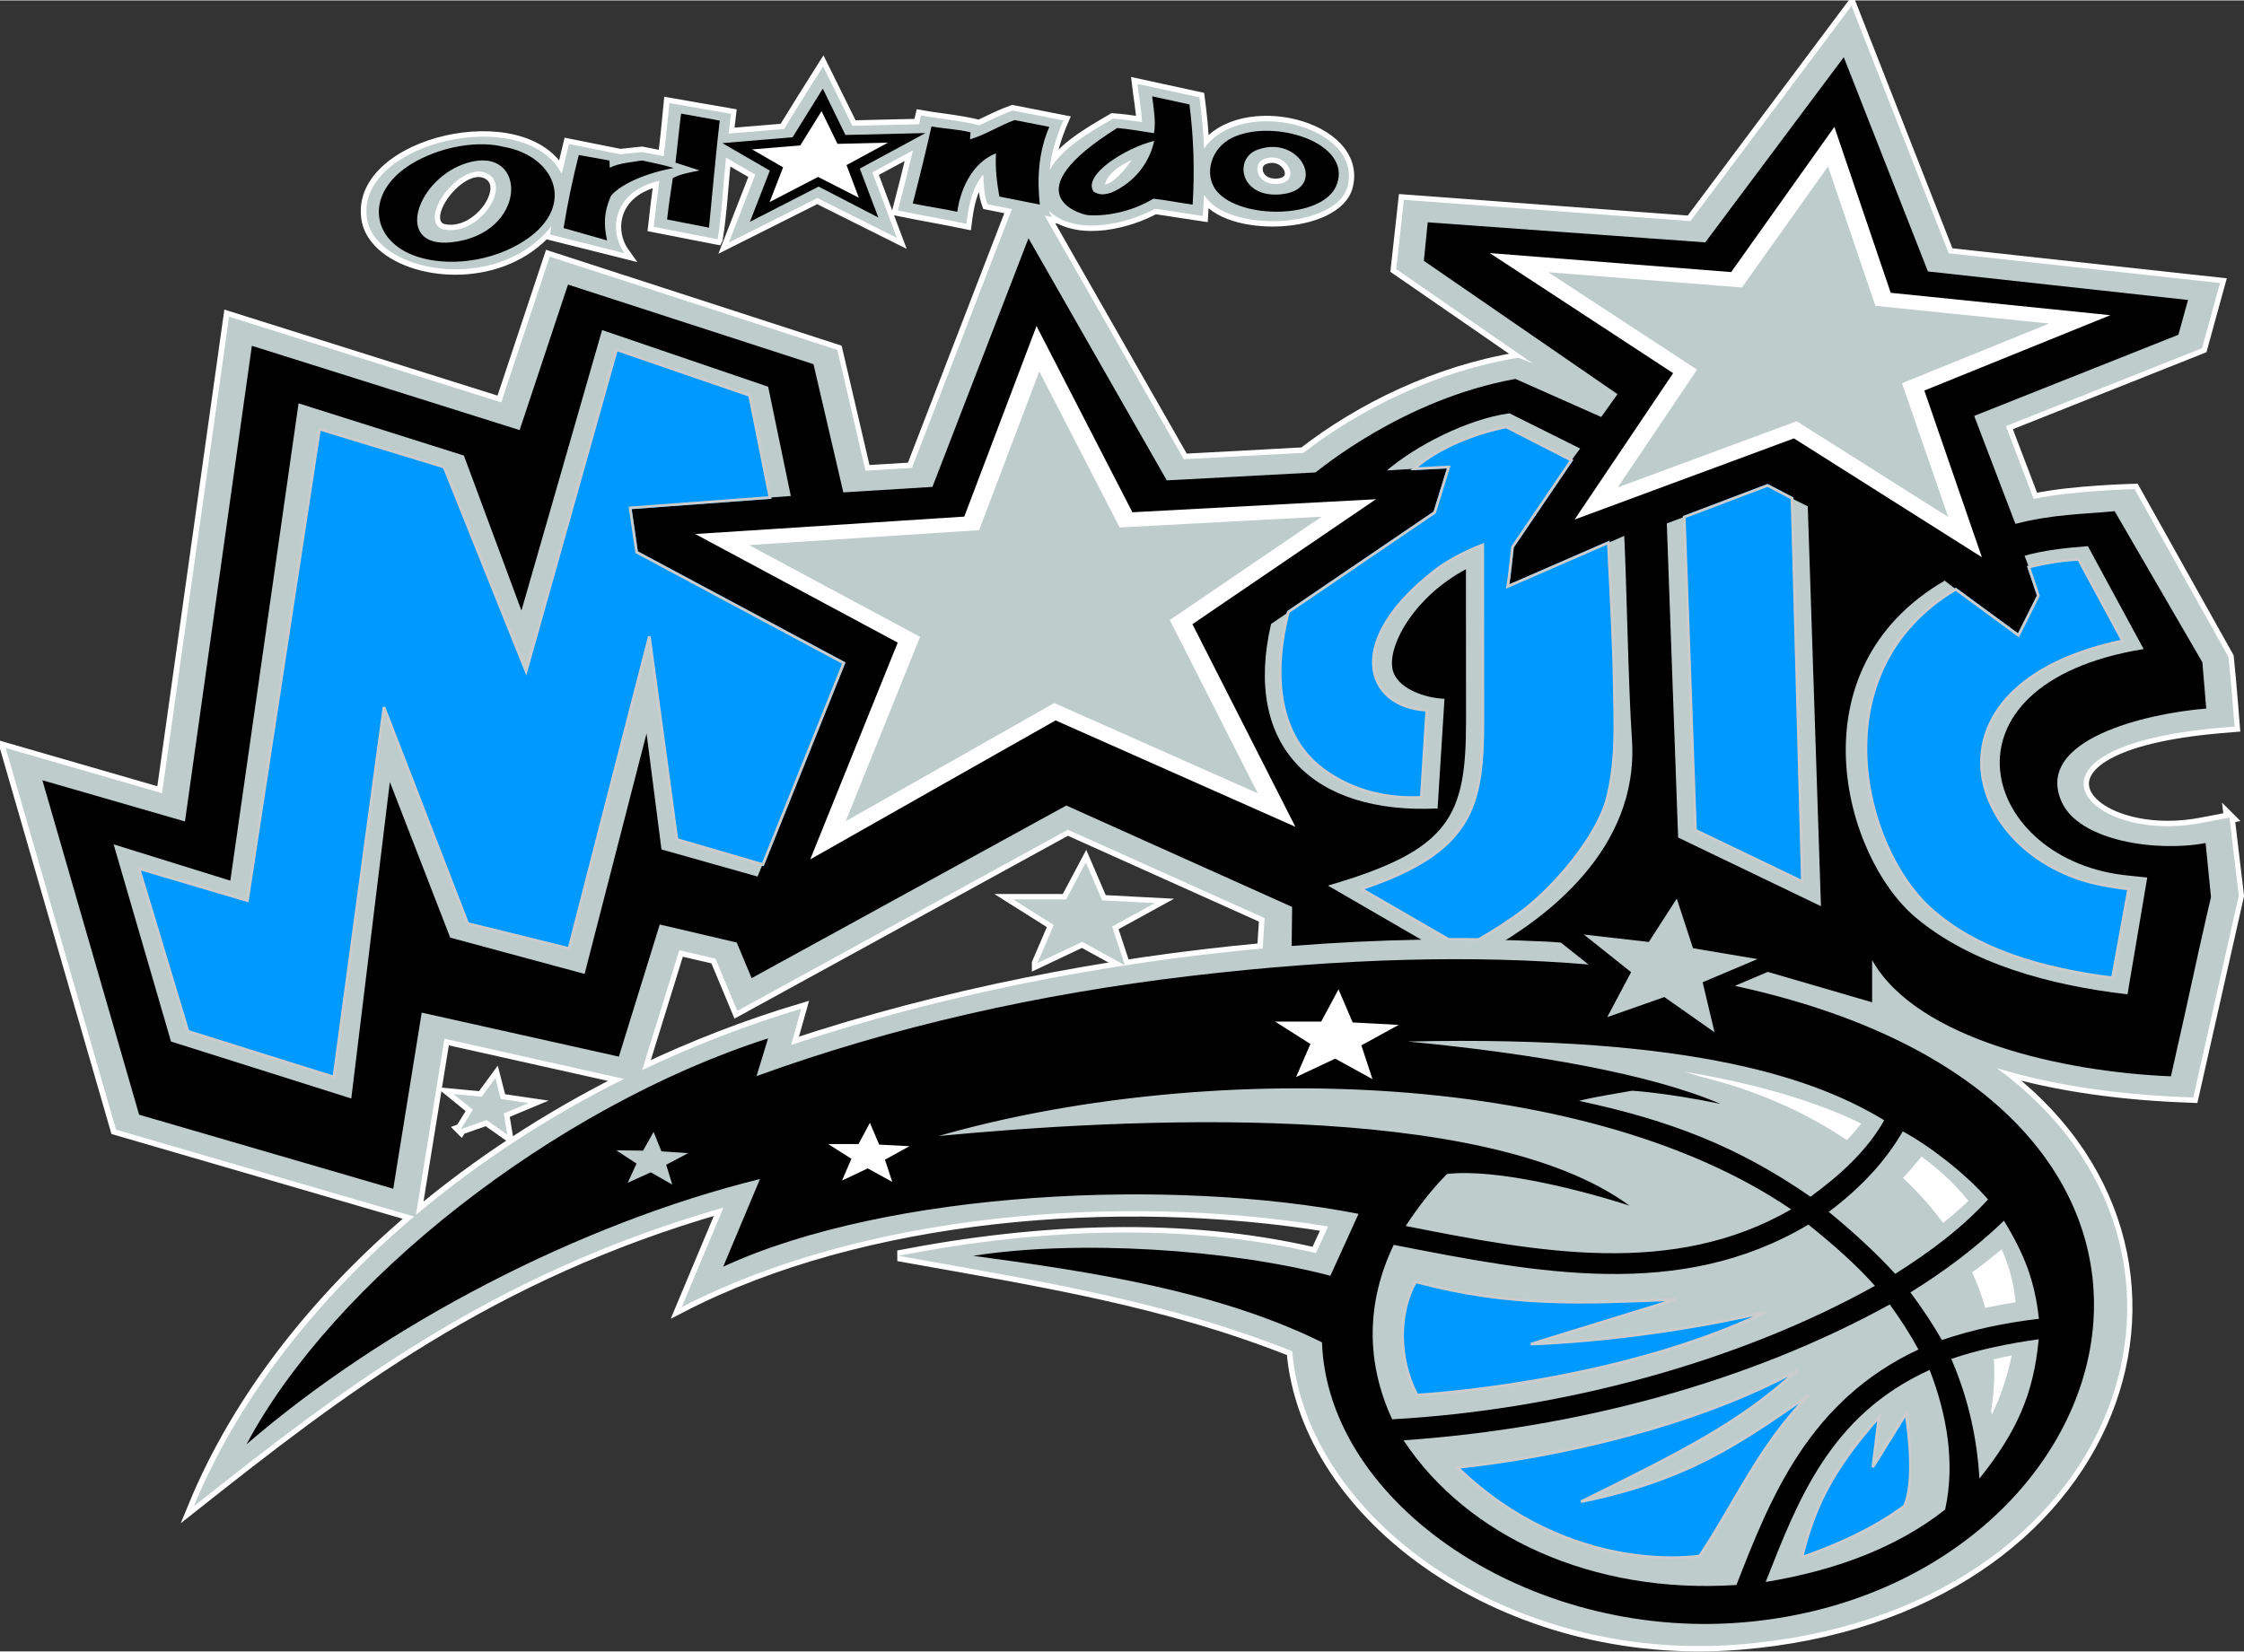 <?xml version="1.0" encoding="UTF-8" standalone="no"?>
<!-- Created with Inkscape (http://www.inkscape.org/) by Marsupilami -->
<svg
   xmlns:svg="http://www.w3.org/2000/svg"
   xmlns="http://www.w3.org/2000/svg"
   version="1.0"
   width="1024"
   height="754"
   viewBox="0 0 64.104 47.178"
   id="svg20396">
  <rect x="0" y="0" width="64.104" height="47.178" fill="#333333" stroke="none"/>
  <defs
     id="defs20398" />
  <g
     transform="translate(-342.948,-508.773)"
     id="layer1">
    <path
       d="M 356.114,541.028 L 356.847,540.768 L 357.439,541.187 L 357.34,540.579 L 358.049,540.283 L 357.254,540.167 L 357.1,539.566 L 356.708,540.102 L 355.904,540.027 L 356.455,540.474 L 356.114,541.029"
       id="path8348"
       style="fill:#ffffff;fill-opacity:1;fill-rule:nonzero;stroke:none" />
    <path
       d="M 356.111,541.028 L 356.846,540.77 L 357.438,541.187 L 357.337,540.58 L 358.046,540.284 L 357.253,540.168 L 357.099,539.567 L 356.705,540.103 L 355.903,540.028 L 356.454,540.476 L 356.112,541.029 L 356.111,541.028 z"
       id="path8352"
       style="fill:none;stroke:#ffffff;stroke-width:0.31;stroke-linecap:butt;stroke-linejoin:miter;stroke-miterlimit:5;stroke-dasharray:none;stroke-opacity:1" />
    <path
       d="M 372.583,536.281 L 373.863,535.676 L 375.083,536.346 L 374.718,535.239 L 375.94,534.569 L 374.434,534.491 L 373.969,533.404 L 373.405,534.463 L 371.894,534.462 L 373.052,535.194 L 372.584,536.281"
       id="path8354"
       style="fill:#ffffff;fill-opacity:1;fill-rule:nonzero;stroke:none" />
    <path
       d="M 372.58,536.281 L 373.86,535.675 L 375.08,536.346 L 374.714,535.239 L 375.935,534.569 L 374.431,534.49 L 373.964,533.404 L 373.401,534.463 L 371.889,534.462 L 373.048,535.193 L 372.58,536.28 L 372.58,536.281 z"
       id="path8358"
       style="fill:none;stroke:#ffffff;stroke-width:0.31;stroke-linecap:butt;stroke-linejoin:miter;stroke-miterlimit:5;stroke-dasharray:none;stroke-opacity:1" />
    <path
       d="M 406.637,532.123 L 406.517,532.147 C 406.268,532.194 406.02,532.246 405.77,532.289 C 402.457,532.881 400.039,530.013 406.68,529.532 L 406.784,529.524 C 406.784,529.524 406.679,528.178 406.609,527.533 L 403.928,522.738 C 403.928,522.738 402.108,522.783 401.047,523.018 L 400.253,520.937 L 405.854,518.711 L 406.368,516.848 L 398.618,515.998 L 395.842,508.927 L 391.24,515.078 L 383.055,514.469 L 382.837,516.451 L 386.733,519.143 L 386.324,518.981 C 384.004,519.363 381.827,520.429 380.187,521.699 L 376.768,521.882 L 372.794,514.922 L 373.003,514.963 C 372.965,514.907 372.937,514.847 372.914,514.784 L 372.913,514.783 L 372.907,514.761 L 372.913,514.784 L 372.998,514.861 C 373.815,515.504 375.217,515.123 375.945,514.724 C 376.403,514.787 376.854,514.868 377.312,514.932 L 377.345,514.322 C 377.988,515.432 381.147,515.302 381.448,514.078 C 381.877,512.342 378.382,511.501 377.347,513.007 C 377.327,512.518 377.278,512.029 377.214,511.543 L 375.443,511.158 C 375.485,511.522 375.555,511.886 375.573,512.252 C 375.298,512.208 375.023,512.172 374.745,512.152 C 374.052,512.556 373.288,512.989 372.938,513.619 C 372.977,513.134 373.129,512.663 373.327,512.203 L 371.879,511.918 C 371.547,512.038 371.239,512.194 370.928,512.342 C 370.388,512.203 369.815,512.161 369.262,512.061 L 369.204,512.311 L 367.3,512.357 L 366.464,510.658 C 366.089,511.252 365.714,511.848 365.348,512.447 L 363.764,512.579 L 363.832,512.013 L 362.072,511.707 C 362.023,512.213 361.974,512.719 361.913,513.226 L 361.295,513.106 C 361.295,513.106 360.682,513.172 360.675,513.171 L 359.204,512.876 L 358.997,513.727 C 357.955,511.707 353.133,512.817 353.43,514.986 C 353.46,515.207 353.555,515.411 353.702,515.591 C 354.52,516.601 356.935,516.883 358.359,515.591 L 358.358,515.591 L 358.359,515.591 C 358.482,515.479 358.597,515.358 358.703,515.223 L 358.663,515.463 L 359.173,515.591 L 360.792,515.997 C 360.704,515.877 360.637,515.737 360.595,515.591 C 360.418,514.959 360.709,514.174 361.787,513.928 C 361.725,514.366 361.673,514.803 361.624,515.241 L 363.41,515.589 L 363.449,515.597 C 363.45,515.594 363.45,515.589 363.45,515.589 C 363.573,514.817 363.609,514.038 363.688,513.263 L 364.525,513.749 L 363.808,515.589 L 363.768,515.692 L 363.973,515.589 L 366.3,514.419 L 368.572,515.556 L 367.869,513.684 L 369.03,513.057 C 368.895,513.629 368.75,514.202 368.6,514.774 C 369.249,514.909 369.907,515.018 370.557,515.153 C 370.617,514.667 370.697,514.168 371.038,513.742 C 371.049,514.027 371.059,514.319 371.16,514.597 L 371.855,514.734 L 369.002,522.129 L 367.674,522.211 L 366.869,518.759 L 358.655,516.093 L 357.269,520.258 L 349.494,517.809 L 347.579,531.426 L 343.113,530.133 L 346.265,541.042 L 354.779,543.522 C 351.935,545.931 349.737,548.774 348.49,551.801 C 352.728,548.444 356.954,545.181 363.618,543.267 L 362.427,546.112 C 367.579,543.448 374.883,542.828 380.889,543.808 L 380.543,544.569 C 376.799,543.692 372.67,543.858 368.618,544.646 C 372.78,545.391 376.273,545.944 379.865,547.373 C 380.263,552.136 386.01,556.287 392.648,555.751 C 403.653,554.862 407.13,544.498 399.993,539.283 C 401.755,539.826 403.737,540.056 405.512,540.117 L 405.605,540.121 L 406.904,534.358 L 406.638,532.123 L 406.637,532.123 z M 379.04,513.314 C 379.704,513.032 380.163,513.959 379.45,514.017 C 378.845,514.064 378.714,513.452 379.04,513.313 L 379.04,513.314 z M 375.273,513.332 C 375.177,513.498 374.77,514.013 374.512,514.033 C 374.588,513.721 374.935,513.496 375.273,513.332 z M 355.568,515.303 C 354.9,514.993 356.054,513.448 356.785,513.688 C 357.669,513.978 356.619,515.593 355.568,515.303 z M 354.829,543.478 L 355.644,538.444 L 360.774,539.589 C 358.594,540.677 356.59,541.994 354.829,543.477 L 354.829,543.478 z M 379.02,535.863 C 374.54,536.274 369.873,537.182 365.547,538.619 L 365.837,537.586 C 364.263,538.058 362.742,538.649 361.292,539.341 L 362.352,535.916 L 363.385,536.157 L 364.009,537.651 L 373.452,532.471 L 379.074,534.997 L 379.019,535.863"
       id="path8368"
       style="fill:#ffffff;fill-opacity:1;fill-rule:nonzero;stroke:none" />
    <path
       d="M 406.634,532.125 L 406.512,532.148 C 406.263,532.196 406.017,532.247 405.767,532.29 C 402.454,532.881 400.035,530.015 406.676,529.534 L 406.78,529.525 C 406.78,529.525 406.675,528.181 406.605,527.535 L 403.924,522.74 C 403.924,522.74 402.103,522.784 401.043,523.02 L 400.25,520.938 L 405.85,518.711 L 406.363,516.848 L 398.613,516 L 395.837,508.928 L 391.235,515.081 L 383.049,514.471 L 382.83,516.453 L 386.727,519.144 L 386.318,518.981 C 383.997,519.363 381.819,520.429 380.181,521.699 L 376.762,521.883 L 372.789,514.922 L 372.997,514.964 C 372.96,514.907 372.931,514.848 372.907,514.786 L 372.906,514.785 L 372.9,514.762 L 372.907,514.786 L 372.993,514.861 C 373.81,515.505 375.211,515.124 375.94,514.724 C 376.397,514.787 376.848,514.867 377.305,514.932 L 377.339,514.322 C 377.981,515.431 381.14,515.301 381.442,514.077 C 381.871,512.341 378.375,511.502 377.34,513.006 C 377.321,512.517 377.272,512.028 377.208,511.543 L 375.437,511.158 C 375.478,511.522 375.55,511.885 375.567,512.252 C 375.292,512.209 375.016,512.172 374.738,512.152 C 374.043,512.557 373.28,512.989 372.93,513.619 C 372.968,513.135 373.121,512.662 373.319,512.202 L 371.871,511.918 C 371.539,512.039 371.23,512.194 370.921,512.342 C 370.38,512.202 369.808,512.16 369.253,512.06 L 369.196,512.31 L 367.294,512.355 L 366.455,510.658 C 366.079,511.252 365.706,511.848 365.339,512.447 L 363.755,512.579 L 363.822,512.013 L 362.062,511.707 C 362.013,512.213 361.964,512.72 361.902,513.226 L 361.286,513.105 C 361.286,513.105 360.671,513.171 360.665,513.171 L 359.193,512.876 L 358.987,513.728 C 357.946,511.707 353.123,512.817 353.422,514.986 C 353.45,515.208 353.546,515.41 353.692,515.591 C 354.512,516.6 356.925,516.882 358.35,515.591 L 358.35,515.591 L 358.35,515.591 C 358.473,515.48 358.588,515.357 358.694,515.224 L 358.654,515.463 L 359.163,515.591 L 360.782,515.997 C 360.695,515.876 360.628,515.736 360.586,515.591 C 360.409,514.959 360.699,514.174 361.777,513.929 C 361.716,514.366 361.663,514.804 361.615,515.241 L 363.402,515.591 L 363.44,515.598 C 363.441,515.596 363.441,515.591 363.441,515.591 L 363.441,515.591 C 363.564,514.818 363.599,514.04 363.681,513.265 L 364.518,513.75 L 363.8,515.591 L 363.76,515.694 L 363.965,515.591 L 366.293,514.422 L 368.565,515.557 L 367.862,513.687 L 369.024,513.06 C 368.888,513.633 368.744,514.206 368.594,514.777 C 369.241,514.912 369.9,515.02 370.551,515.156 C 370.611,514.67 370.689,514.171 371.031,513.745 C 371.042,514.029 371.052,514.322 371.153,514.598 L 371.849,514.737 L 368.994,522.131 L 367.665,522.212 L 366.86,518.76 L 358.645,516.094 L 357.26,520.259 L 349.485,517.81 L 347.571,531.426 L 343.103,530.133 L 346.257,541.04 L 354.771,543.52 C 351.927,545.93 349.727,548.773 348.48,551.799 C 352.718,548.444 356.947,545.178 363.608,543.267 L 362.416,546.112 C 367.569,543.447 374.873,542.828 380.88,543.808 L 380.532,544.568 C 376.79,543.692 372.661,543.857 368.609,544.646 C 372.771,545.389 376.263,545.945 379.856,547.373 C 380.255,552.136 386.002,556.286 392.639,555.749 C 403.644,554.86 407.122,544.498 399.984,539.283 C 401.746,539.826 403.728,540.055 405.503,540.116 L 405.597,540.12 L 406.897,534.356 L 406.631,532.122 L 406.634,532.125 z M 379.039,513.314 C 379.701,513.032 380.161,513.961 379.447,514.018 C 378.842,514.066 378.711,513.453 379.039,513.314 z M 375.269,513.333 C 375.174,513.499 374.767,514.013 374.509,514.033 C 374.586,513.719 374.933,513.495 375.269,513.333 z M 355.566,515.304 C 354.897,514.993 356.05,513.45 356.782,513.69 C 357.666,513.979 356.615,515.594 355.566,515.304 z M 354.827,543.478 L 355.643,538.446 L 360.772,539.591 C 358.592,540.679 356.588,541.997 354.827,543.478 z M 379.018,535.864 C 374.539,536.275 369.871,537.182 365.544,538.62 L 365.835,537.587 C 364.26,538.059 362.74,538.65 361.289,539.341 L 362.349,535.916 L 363.383,536.157 L 364.007,537.65 L 373.448,532.471 L 379.072,534.998 L 379.016,535.865 L 379.018,535.864 z"
       id="path8372"
       style="fill:none;stroke:#ffffff;stroke-width:0.31;stroke-linecap:butt;stroke-linejoin:miter;stroke-miterlimit:5;stroke-dasharray:none;stroke-opacity:1" />
    <path
       d="M 356.113,541.027 L 356.847,540.768 L 357.439,541.186 L 357.339,540.578 L 358.048,540.282 L 357.253,540.166 L 357.099,539.564 L 356.707,540.101 L 355.903,540.026 L 356.455,540.473 L 356.113,541.027"
       id="path8374"
       style="fill:#bfcccc;fill-opacity:1;fill-rule:nonzero;stroke:none" />
    <path
       d="M 372.583,536.281 L 373.863,535.674 L 375.083,536.346 L 374.717,535.238 L 375.939,534.568 L 374.433,534.489 L 373.968,533.404 L 373.403,534.462 L 371.893,534.462 L 373.05,535.194 L 372.583,536.281"
       id="path8384"
       style="fill:#bfcccc;fill-opacity:1;fill-rule:nonzero;stroke:none" />
    <path
       d="M 406.637,532.123 L 406.515,532.147 C 406.267,532.194 406.019,532.246 405.77,532.289 C 402.455,532.882 400.038,530.014 406.679,529.533 L 406.783,529.526 C 406.783,529.526 406.678,528.179 406.608,527.534 L 403.927,522.738 C 403.927,522.738 402.107,522.784 401.045,523.019 L 400.252,520.938 L 405.853,518.711 L 406.367,516.849 L 398.617,515.999 L 395.84,508.927 L 391.238,515.079 L 383.053,514.471 L 382.834,516.452 L 386.73,519.144 L 386.322,518.982 C 384.002,519.364 381.823,520.431 380.184,521.701 L 376.765,521.883 L 372.792,514.923 L 373,514.964 C 372.963,514.907 372.934,514.848 372.913,514.786 L 372.909,514.786 L 372.904,514.762 L 372.913,514.786 L 372.997,514.862 C 373.814,515.504 375.214,515.124 375.943,514.726 C 376.4,514.787 376.853,514.868 377.309,514.933 L 377.344,514.323 C 377.987,515.433 381.145,515.303 381.447,514.079 C 381.875,512.343 378.38,511.502 377.345,513.008 C 377.325,512.519 377.277,512.031 377.213,511.543 L 375.442,511.159 C 375.484,511.523 375.554,511.886 375.572,512.252 C 375.298,512.208 375.022,512.173 374.743,512.152 C 374.049,512.557 373.285,512.991 372.935,513.621 C 372.973,513.136 373.127,512.663 373.324,512.203 L 371.877,511.919 C 371.544,512.039 371.237,512.194 370.925,512.343 C 370.384,512.204 369.812,512.161 369.258,512.061 L 369.202,512.311 L 367.298,512.357 L 366.462,510.658 C 366.085,511.253 365.712,511.848 365.345,512.447 L 363.762,512.579 L 363.829,512.013 L 362.069,511.707 C 362.02,512.213 361.972,512.719 361.909,513.226 L 361.293,513.106 C 361.293,513.106 360.679,513.172 360.673,513.171 L 359.202,512.876 L 358.994,513.727 C 357.953,511.708 353.13,512.818 353.428,514.986 C 353.458,515.207 353.553,515.411 353.699,515.591 C 354.52,516.601 356.933,516.883 358.358,515.591 L 358.357,515.591 L 358.358,515.591 C 358.48,515.479 358.594,515.358 358.7,515.223 L 358.662,515.463 L 359.172,515.591 L 360.79,515.997 C 360.702,515.876 360.635,515.737 360.594,515.591 C 360.415,514.959 360.707,514.173 361.784,513.928 C 361.724,514.366 361.672,514.803 361.623,515.241 L 363.409,515.591 L 363.449,515.598 C 363.449,515.596 363.45,515.591 363.45,515.591 C 363.572,514.818 363.607,514.039 363.687,513.264 L 364.524,513.751 L 363.808,515.591 L 363.768,515.693 L 363.972,515.591 L 366.299,514.421 L 368.569,515.558 L 367.868,513.687 L 369.029,513.058 C 368.893,513.632 368.748,514.204 368.599,514.776 C 369.248,514.911 369.907,515.019 370.555,515.156 C 370.615,514.671 370.695,514.169 371.037,513.744 C 371.049,514.029 371.058,514.322 371.159,514.598 L 371.854,514.737 L 369,522.131 L 367.672,522.212 L 366.868,518.761 L 358.652,516.094 L 357.267,520.259 L 349.492,517.811 L 347.577,531.427 L 343.11,530.134 L 346.263,541.042 L 354.777,543.523 C 351.933,545.931 349.733,548.776 348.487,551.801 C 352.725,548.444 356.952,545.181 363.615,543.268 L 362.423,546.112 C 367.575,543.448 374.879,542.828 380.887,543.808 L 380.54,544.569 C 376.797,543.692 372.668,543.858 368.614,544.646 C 372.777,545.391 376.269,545.946 379.863,547.373 C 380.262,552.136 386.008,556.287 392.645,555.751 C 403.65,554.861 407.128,544.498 399.99,539.283 C 401.753,539.826 403.733,540.057 405.509,540.117 L 405.603,540.119 L 406.902,534.357 L 406.637,532.123 z M 379.04,513.314 C 379.704,513.032 380.164,513.959 379.45,514.017 C 378.844,514.066 378.714,513.453 379.04,513.314 z M 375.273,513.332 C 375.175,513.498 374.772,514.012 374.512,514.033 C 374.588,513.719 374.935,513.494 375.273,513.332 z M 355.567,515.303 C 354.899,514.994 356.053,513.448 356.785,513.688 C 357.669,513.978 356.618,515.593 355.567,515.303 z M 354.83,543.478 L 355.644,538.443 L 360.774,539.591 C 358.594,540.678 356.59,541.994 354.83,543.478 z M 379.02,535.863 C 374.54,536.274 369.873,537.181 365.547,538.619 L 365.837,537.586 C 364.263,538.058 362.742,538.649 361.292,539.339 L 362.353,535.914 L 363.387,536.157 L 364.01,537.649 L 373.453,532.471 L 379.074,534.996 L 379.02,535.863"
       id="path8386"
       style="fill:#bfcccc;fill-opacity:1;fill-rule:nonzero;stroke:none" />
    <path
       d="M 405.955,532.851 C 404.589,533.113 402.338,532.808 401.837,531.662 C 401.065,529.897 404.252,529.147 405.973,529.008 L 405.863,527.687 L 403.357,523.369 C 402.444,523.457 401.604,523.452 400.522,523.731 L 399.344,520.646 L 405.178,518.327 L 405.453,517.333 L 398.023,516.518 L 395.619,510.396 L 391.662,515.687 L 383.734,515.114 L 383.623,516.214 L 389.155,520.024 L 388.69,520.677 L 386.239,519.589 C 383.02,520.169 380.624,522.199 380.528,522.261 L 376.279,522.488 L 372.329,515.569 L 369.585,522.674 L 367.039,522.831 L 366.187,519.168 L 359.174,516.893 L 357.792,521.051 L 350.143,518.642 L 348.232,532.234 L 344.159,531.057 L 346.922,540.614 L 354.182,542.729 L 354.995,537.697 L 360.627,538.954 L 361.795,535.179 L 363.994,535.694 L 364.419,536.712 L 373.41,531.779 L 379.86,534.677 L 379.847,535.792 C 382.362,535.594 384.808,535.554 387.088,535.666 C 387.237,535.673 387.387,535.684 387.537,535.696 L 388.327,536.322 C 385.137,536.053 381.353,536.127 376.912,536.654 C 372.629,537.163 368.475,538.089 364.56,539.511 L 364.889,538.433 C 358.779,540.394 352.457,545.386 349.989,550.034 C 353.933,546.624 359.5,543.727 364.658,542.452 L 363.608,544.957 C 368.338,542.772 376.465,542.411 381.757,543.447 L 380.953,545.217 C 378.067,544.456 373.74,544.177 370.75,544.646 C 374.182,545.108 377.749,545.656 380.713,547.118 C 380.875,551.733 386.635,555.633 392.738,555.121 C 403.868,554.187 408.268,540.354 392.508,536.932 L 393.449,536.533 L 396.429,537.402 L 396.429,536.197 C 397.717,538.481 401.95,539.397 404.964,539.517 C 405.237,538.311 405.505,537.103 405.767,535.896 C 405.867,535.433 406.109,534.396 406.109,534.396 L 405.955,532.851"
       id="path8388"
       style="fill:#000000;fill-opacity:1;fill-rule:nonzero;stroke:none" />
    <path
       d="M 352.08,521.023 L 350.019,534.496 L 346.922,533.579 L 348.32,538.229 L 352.489,539.537 L 353.92,528.966 L 356.31,535.149 L 359.205,535.863 L 361.502,526.944 L 362.288,532.747 L 364.743,533.463 L 367.053,527.707 L 361.137,524.539 L 360.949,523.271 L 364.944,522.976 L 364.364,520.059 L 360.563,518.753 L 357.978,527.943 L 355.634,522.104 L 352.08,521.023"
       id="path8390"
       style="fill:#0099ff;fill-opacity:1;fill-rule:nonzero;stroke:none" />
    <path
       d="M 352.076,521.023 L 350.016,534.497 L 346.918,533.581 L 348.318,538.231 L 352.486,539.538 L 353.917,528.968 L 356.309,535.151 L 359.202,535.865 L 361.498,526.947 L 362.285,532.749 L 364.741,533.466 L 367.052,527.708 L 361.135,524.541 L 360.949,523.274 L 364.943,522.978 L 364.362,520.061 L 360.561,518.754 L 357.977,527.945 L 355.634,522.107 L 352.078,521.024 L 352.076,521.023 z"
       id="path8394"
       style="fill:none;stroke:#0099ff;stroke-width:0.077;stroke-linecap:butt;stroke-linejoin:miter;stroke-miterlimit:4;stroke-dasharray:none;stroke-opacity:1" />
    <path
       d="M 391.064,523.534 L 391.384,532.483 L 394.439,533.952 L 394.143,522.999 L 393.443,522.632 L 391.064,523.534"
       id="path8396"
       style="fill:#0099ff;fill-opacity:1;fill-rule:nonzero;stroke:none" />
    <path
       d="M 391.062,523.535 L 391.382,532.485 L 394.437,533.952 L 394.14,522.999 L 393.441,522.633 L 391.062,523.535 z"
       id="path8400"
       style="fill:none;stroke:#0099ff;stroke-width:0.077;stroke-linecap:butt;stroke-linejoin:miter;stroke-miterlimit:4;stroke-dasharray:none;stroke-opacity:1" />
    <path
       d="M 380.909,530.863 C 381.674,531.363 382.533,531.591 383.553,531.546 L 383.709,529.054 C 381.953,528.971 381.295,527.066 384.023,525.007 C 384.382,524.736 384.965,524.456 385.307,524.331 L 385.31,529.363 C 385.31,531.817 385.007,533.102 381.839,534.163 L 384.329,535.606 C 384.619,535.604 384.907,535.604 385.192,535.608 C 385.642,535.351 386.075,535.076 386.47,534.771 C 387.428,534.034 388.569,532.644 388.848,531.631 C 389.142,530.564 389.083,529.449 389.067,528.367 C 389.045,526.976 388.963,525.658 388.895,524.268 L 386.022,525.521 C 386.067,525.278 386.157,524.394 386.157,524.394 L 387.839,521.912 L 385.977,520.959 C 385.102,521.132 384.048,521.538 383.349,522.157 L 384.335,522.106 L 383.933,523.404 L 379.754,526.247 C 379.35,527.811 379.318,529.823 380.909,530.863"
       id="path8402"
       style="fill:#0099ff;fill-opacity:1;fill-rule:nonzero;stroke:none" />
    <path
       d="M 380.907,530.863 C 381.671,531.364 382.53,531.59 383.55,531.547 L 383.707,529.055 C 381.95,528.97 381.294,527.066 384.02,525.007 C 384.379,524.736 384.964,524.456 385.304,524.331 L 385.309,529.363 C 385.309,531.817 385.004,533.102 381.836,534.162 L 384.326,535.603 C 384.615,535.603 384.904,535.603 385.189,535.608 C 385.639,535.349 386.073,535.074 386.469,534.77 C 387.427,534.034 388.566,532.643 388.845,531.63 C 389.138,530.565 389.081,529.45 389.063,528.367 C 389.041,526.976 388.959,525.659 388.893,524.268 L 386.019,525.52 C 386.063,525.278 386.154,524.394 386.154,524.394 L 387.838,521.912 L 385.975,520.96 C 385.101,521.133 384.047,521.538 383.347,522.156 L 384.333,522.106 L 383.932,523.405 L 379.752,526.248 C 379.348,527.811 379.315,529.824 380.907,530.863 z"
       id="path8406"
       style="fill:none;stroke:#0099ff;stroke-width:0.077;stroke-linecap:butt;stroke-linejoin:miter;stroke-miterlimit:4;stroke-dasharray:none;stroke-opacity:1" />
    <path
       d="M 401.179,525.782 L 400.905,524.963 C 401.344,524.857 401.763,524.774 402.33,524.746 L 403.587,527.073 C 397.488,528.356 399.12,533.399 403.123,534.068 C 403.123,534.068 403.559,534.146 403.76,534.162 L 403.295,536.703 C 401.288,536.451 399.382,535.903 398.064,534.692 C 396.149,532.931 394.909,527.932 398.819,525.598 L 400.612,526.914 L 401.179,525.782"
       id="path8408"
       style="fill:#0099ff;fill-opacity:1;fill-rule:nonzero;stroke:none" />
    <path
       d="M 401.177,525.781 L 400.903,524.965 C 401.342,524.858 401.76,524.774 402.327,524.747 L 403.585,527.074 C 397.487,528.355 399.118,533.4 403.121,534.069 C 403.121,534.069 403.557,534.148 403.758,534.163 L 403.294,536.704 C 401.285,536.451 399.379,535.904 398.062,534.693 C 396.147,532.933 394.908,527.934 398.816,525.6 L 400.609,526.915 L 401.177,525.783 L 401.177,525.781 z"
       id="path8412"
       style="fill:none;stroke:#0099ff;stroke-width:0.077;stroke-linecap:butt;stroke-linejoin:miter;stroke-miterlimit:4;stroke-dasharray:none;stroke-opacity:1" />
    <path
       d="M 364.732,533.459 L 364.589,533.809 L 361.844,533.034 L 361.418,529.721 L 359.648,536.591 L 355.809,535.554 L 354.085,531.106 L 352.983,540.151 L 347.833,538.523 L 346.194,532.889 L 349.528,533.926 L 351.477,520.287 L 356.2,521.779 L 357.844,526.209 L 360.148,518.193 L 364.892,519.812 L 365.539,522.934 L 364.959,522.977 L 361.942,520.863 L 360.428,521.469 L 359.538,526.179 L 363.543,526.986 L 363.233,530.342 L 364.732,533.459"
       id="path8414"
       style="fill:#bfcccc;fill-opacity:1;fill-rule:nonzero;stroke:none" />
    <path
       d="M 379.258,526.591 C 378.447,530.109 380.474,532.034 384.015,531.863 L 384.213,528.728 C 383.717,528.718 382.802,528.452 382.719,527.831 C 382.627,527.132 383.377,525.802 384.825,525.027 L 384.828,529.363 C 384.828,532.093 384.382,533.051 380.882,534.067 L 383.975,535.859 L 384.708,535.952 C 384.708,535.952 385.177,536.086 385.543,535.876 C 387.025,535.027 389.787,533.068 389.567,529.881 C 389.467,528.433 389.418,525.531 389.348,524.073 L 388.883,524.276 L 388.552,525.246 L 385.904,526.146 L 385.28,523.521 L 387.837,521.918 L 388.088,521.578 L 386.069,520.571 C 384.853,520.739 383.379,521.508 382.569,522.204 L 383.35,522.156 L 384.935,521.553 L 383.775,524.767 L 379.743,526.261 L 379.258,526.591"
       id="path8416"
       style="fill:#bfcccc;fill-opacity:1;fill-rule:nonzero;stroke:none" />
    <path
       d="M 390.563,523.718 L 390.887,532.694 L 394.967,534.656 L 394.59,523.229 L 394.14,523.006 L 393.787,523.543 L 392.744,523.736 L 391.599,524.048 L 391.055,523.534 L 390.563,523.718"
       id="path8418"
       style="fill:#bfcccc;fill-opacity:1;fill-rule:nonzero;stroke:none" />
    <path
       d="M 400.783,524.642 C 401.275,524.497 401.949,524.414 402.592,524.368 L 404.185,527.308 C 398.034,528.312 399.537,533.402 403.782,533.784 L 404.288,533.837 L 403.724,537.174 C 401.49,536.916 399.242,536.296 397.675,534.981 C 395.619,533.257 394.14,527.893 398.502,525.353 L 398.814,525.597 L 398.452,527.159 L 401.515,527.389 L 402.012,525.226 L 400.905,524.962 L 400.783,524.642"
       id="path8420"
       style="fill:#bfcccc;fill-opacity:1;fill-rule:nonzero;stroke:none" />
    <path
       d="M 352.08,521.023 L 350.019,534.496 L 346.922,533.579 L 348.32,538.229 L 352.489,539.537 L 353.92,528.966 L 356.31,535.149 L 359.205,535.863 L 361.502,526.944 L 362.288,532.747 L 364.743,533.463 L 367.053,527.707 L 361.137,524.539 L 360.949,523.271 L 364.944,522.976 L 364.364,520.059 L 360.563,518.753 L 357.978,527.943 L 355.634,522.104 L 352.08,521.023"
       id="path8422"
       style="fill:#0099ff;fill-opacity:1;fill-rule:nonzero;stroke:none" />
    <path
       d="M 391.064,523.534 L 391.384,532.483 L 394.439,533.952 L 394.143,522.999 L 393.443,522.632 L 391.064,523.534"
       id="path8424"
       style="fill:#0099ff;fill-opacity:1;fill-rule:nonzero;stroke:none" />
    <path
       d="M 380.909,530.863 C 381.674,531.363 382.533,531.591 383.553,531.546 L 383.709,529.054 C 381.953,528.971 381.295,527.066 384.023,525.007 C 384.382,524.736 384.965,524.456 385.307,524.331 L 385.31,529.363 C 385.31,531.817 385.007,533.102 381.839,534.163 L 384.329,535.606 C 384.619,535.604 384.907,535.604 385.192,535.608 C 385.642,535.351 386.075,535.076 386.47,534.771 C 387.428,534.034 388.569,532.644 388.848,531.631 C 389.142,530.564 389.083,529.449 389.067,528.367 C 389.045,526.976 388.963,525.658 388.895,524.268 L 386.022,525.521 C 386.067,525.278 386.157,524.394 386.157,524.394 L 387.839,521.912 L 385.977,520.959 C 385.102,521.132 384.048,521.538 383.349,522.157 L 384.335,522.106 L 383.933,523.404 L 379.754,526.247 C 379.35,527.811 379.318,529.823 380.909,530.863"
       id="path8426"
       style="fill:#0099ff;fill-opacity:1;fill-rule:nonzero;stroke:none" />
    <path
       d="M 401.179,525.782 L 400.905,524.963 C 401.344,524.857 401.763,524.774 402.33,524.746 L 403.587,527.073 C 397.488,528.356 399.12,533.399 403.123,534.068 C 403.123,534.068 403.559,534.146 403.76,534.162 L 403.295,536.703 C 401.288,536.451 399.382,535.903 398.064,534.692 C 396.149,532.931 394.909,527.932 398.819,525.598 L 400.612,526.914 L 401.179,525.782"
       id="path8428"
       style="fill:#0099ff;fill-opacity:1;fill-rule:nonzero;stroke:none" />
    <path
       d="M 352.08,521.023 L 350.019,534.496 L 346.922,533.579 L 348.32,538.229 L 352.489,539.537 L 353.92,528.966 L 356.31,535.149 L 359.205,535.863 L 361.502,526.944 L 362.288,532.747 L 364.743,533.463 L 367.053,527.707 L 361.137,524.539 L 360.949,523.271 L 364.944,522.976 L 364.364,520.059 L 360.563,518.753 L 357.978,527.943 L 355.634,522.104 L 352.08,521.023"
       id="path8438"
       style="fill:#0099ff;fill-opacity:1;fill-rule:nonzero;stroke:none" />
    <path
       d="M 352.076,521.023 L 350.016,534.497 L 346.918,533.581 L 348.318,538.231 L 352.486,539.538 L 353.917,528.968 L 356.309,535.151 L 359.202,535.865 L 361.498,526.947 L 362.285,532.749 L 364.741,533.466 L 367.052,527.708 L 361.135,524.541 L 360.949,523.274 L 364.943,522.978 L 364.362,520.061 L 360.561,518.754 L 357.977,527.945 L 355.634,522.107 L 352.078,521.024 L 352.076,521.023 z"
       id="path8442"
       style="fill:none;stroke:#cccccc;stroke-width:0.077;stroke-linecap:butt;stroke-linejoin:miter;stroke-miterlimit:4;stroke-dasharray:none;stroke-opacity:1" />
    <path
       d="M 391.064,523.534 L 391.384,532.483 L 394.439,533.952 L 394.143,522.999 L 393.443,522.632 L 391.064,523.534"
       id="path8444"
       style="fill:#0099ff;fill-opacity:1;fill-rule:nonzero;stroke:none" />
    <path
       d="M 391.062,523.535 L 391.382,532.485 L 394.437,533.952 L 394.14,522.999 L 393.441,522.633 L 391.062,523.535 z"
       id="path8448"
       style="fill:none;stroke:#cccccc;stroke-width:0.077;stroke-linecap:butt;stroke-linejoin:miter;stroke-miterlimit:4;stroke-dasharray:none;stroke-opacity:1" />
    <path
       d="M 380.909,530.863 C 381.674,531.363 382.533,531.591 383.553,531.546 L 383.709,529.054 C 381.953,528.971 381.295,527.066 384.023,525.007 C 384.382,524.736 384.965,524.456 385.307,524.331 L 385.31,529.363 C 385.31,531.817 385.007,533.102 381.839,534.163 L 384.329,535.606 C 384.619,535.604 384.907,535.604 385.192,535.608 C 385.642,535.351 386.075,535.076 386.47,534.771 C 387.428,534.034 388.569,532.644 388.848,531.631 C 389.142,530.564 389.083,529.449 389.067,528.367 C 389.045,526.976 388.963,525.658 388.895,524.268 L 386.022,525.521 C 386.067,525.278 386.157,524.394 386.157,524.394 L 387.839,521.912 L 385.977,520.959 C 385.102,521.132 384.048,521.538 383.349,522.157 L 384.335,522.106 L 383.933,523.404 L 379.754,526.247 C 379.35,527.811 379.318,529.823 380.909,530.863"
       id="path8450"
       style="fill:#0099ff;fill-opacity:1;fill-rule:nonzero;stroke:none" />
    <path
       d="M 380.907,530.863 C 381.671,531.364 382.53,531.59 383.55,531.547 L 383.707,529.055 C 381.95,528.97 381.294,527.066 384.02,525.007 C 384.379,524.736 384.964,524.456 385.304,524.331 L 385.309,529.363 C 385.309,531.817 385.004,533.102 381.836,534.162 L 384.326,535.603 C 384.615,535.603 384.904,535.603 385.189,535.608 C 385.639,535.349 386.073,535.074 386.469,534.77 C 387.427,534.034 388.566,532.643 388.845,531.63 C 389.138,530.565 389.081,529.45 389.063,528.367 C 389.041,526.976 388.959,525.659 388.893,524.268 L 386.019,525.52 C 386.063,525.278 386.154,524.394 386.154,524.394 L 387.838,521.912 L 385.975,520.96 C 385.101,521.133 384.047,521.538 383.347,522.156 L 384.333,522.106 L 383.932,523.405 L 379.752,526.248 C 379.348,527.811 379.315,529.824 380.907,530.863 z"
       id="path8454"
       style="fill:none;stroke:#cccccc;stroke-width:0.077;stroke-linecap:butt;stroke-linejoin:miter;stroke-miterlimit:4;stroke-dasharray:none;stroke-opacity:1" />
    <path
       d="M 401.179,525.782 L 400.905,524.963 C 401.344,524.857 401.763,524.774 402.33,524.746 L 403.587,527.073 C 397.488,528.356 399.12,533.399 403.123,534.068 C 403.123,534.068 403.559,534.146 403.76,534.162 L 403.295,536.703 C 401.288,536.451 399.382,535.903 398.064,534.692 C 396.149,532.931 394.909,527.932 398.819,525.598 L 400.612,526.914 L 401.179,525.782"
       id="path8456"
       style="fill:#0099ff;fill-opacity:1;fill-rule:nonzero;stroke:none" />
    <path
       d="M 401.177,525.781 L 400.903,524.965 C 401.342,524.858 401.76,524.774 402.327,524.747 L 403.585,527.074 C 397.487,528.355 399.118,533.4 403.121,534.069 C 403.121,534.069 403.557,534.148 403.758,534.163 L 403.294,536.704 C 401.285,536.451 399.379,535.904 398.062,534.693 C 396.147,532.933 394.908,527.934 398.816,525.6 L 400.609,526.915 L 401.177,525.783 L 401.177,525.781 z"
       id="path8460"
       style="fill:none;stroke:#cccccc;stroke-width:0.077;stroke-linecap:butt;stroke-linejoin:miter;stroke-miterlimit:4;stroke-dasharray:none;stroke-opacity:1" />
    <path
       d="M 388.862,537.826 L 390.494,537.252 L 391.927,538.259 L 391.587,536.829 L 393.154,536.167 L 391.312,535.857 L 390.848,534.439 L 390.049,535.678 L 388.194,535.466 L 389.543,536.541 L 388.862,537.826"
       id="path8462"
       style="fill:#bfcccc;fill-opacity:1;fill-rule:nonzero;stroke:none" />
    <path
       d="M 360.88,542.559 L 361.539,542.261 L 362.153,542.611 L 361.979,542.044 L 362.609,541.712 L 361.843,541.661 L 361.619,541.106 L 361.319,541.641 L 360.552,541.631 L 361.132,542.011 L 360.88,542.559"
       id="path8464"
       style="fill:#bfcccc;fill-opacity:1;fill-rule:nonzero;stroke:none" />
    <path
       d="M 394.668,542.958 C 395.547,542.319 396.303,541.612 396.774,540.773 C 394.913,539.642 391.467,538.332 383.165,538.523 C 386.74,538.861 390.113,539.451 392.092,540.304 C 390.522,539.981 389.57,539.929 389.57,539.929 C 389.13,540.009 388.509,540.102 388.053,540.218 C 390.665,540.774 392.615,541.533 394.668,542.958 z M 394.115,543.319 C 388.064,539.196 377.088,539.112 369.76,541.223 C 374.975,540.724 385.36,540.162 389.497,543.213 C 388.239,542.802 385.71,542.138 384.283,542.309 C 383.828,542.772 383.442,543.278 383.104,543.794 C 386.874,544.538 390.728,545.278 394.115,543.319 z M 396.509,545.504 C 395.954,544.877 395.29,544.303 394.608,543.754 C 390.94,545.938 386.874,545.138 382.762,544.333 C 381.979,545.969 381.958,547.674 382.718,549.318 C 387.548,549.051 392.607,547.681 396.509,545.504 z M 397.752,547.323 C 397.513,546.882 397.235,546.453 396.933,546.036 C 392.898,548.259 388.004,549.574 383.043,549.918 C 384.858,552.673 388.458,554.324 392.552,554.052 C 393.533,551.537 394.623,548.787 397.752,547.323 z M 398.072,547.907 C 395.197,549.207 394.288,551.693 393.388,553.966 C 395.349,553.644 397.112,553.001 398.514,551.899 C 398.805,550.571 398.569,549.192 398.072,547.907 z M 398.689,547.592 C 399.175,548.711 399.425,549.847 399.494,551.011 C 400.542,549.702 401.043,548.612 401.187,547.031 C 400.328,547.152 399.478,547.323 398.689,547.592 z M 397.522,545.692 C 397.854,546.134 398.152,546.586 398.422,547.052 C 399.328,546.747 400.215,546.561 401.193,546.446 C 401.078,545.376 400.783,544.608 400.195,543.644 C 399.394,544.411 398.525,545.071 397.522,545.692 z M 395.19,543.391 C 395.842,543.924 396.542,544.559 397.088,545.162 C 398.109,544.517 398.982,543.861 399.74,543.036 C 399.098,542.291 398.03,541.477 397.304,541.091 C 396.794,541.971 396.085,542.716 395.19,543.391"
       id="path8466"
       style="fill:#bfcccc;fill-opacity:1;fill-rule:evenodd;stroke:none" />
    <path
       d="M 399.179,543.079 C 398.937,543.309 398.7,543.513 398.455,543.707 C 398.124,543.254 397.74,542.823 397.309,542.421 C 397.497,542.224 397.673,542.021 397.838,541.811 C 398.375,542.198 398.854,542.661 399.179,543.079 z M 400.529,545.973 C 400.223,546.021 399.94,546.072 399.66,546.133 C 399.562,545.788 399.437,545.449 399.287,545.118 C 399.577,544.907 399.853,544.691 400.129,544.461 C 400.35,544.949 400.47,545.414 400.529,545.973 z M 399.849,549.183 L 399.829,549.067 C 399.91,548.574 399.935,548.086 399.908,547.604 C 400.075,547.563 400.243,547.526 400.418,547.492 C 400.289,548.097 400.11,548.651 399.849,549.183 z M 391.529,539.527 C 391.378,539.478 391.222,539.431 391.064,539.386 C 393.493,539.786 395.164,540.391 396.115,540.868 C 395.992,541.029 395.855,541.187 395.708,541.341 C 394.523,540.539 393.11,539.913 391.529,539.527"
       id="path8468"
       style="fill:#ffffff;fill-opacity:1;fill-rule:evenodd;stroke:none" />
    <path
       d="M 394.425,553.262 C 396.154,552.659 397.005,552.049 397.355,551.792 C 397.574,551.314 397.575,550.332 397.402,549.152 L 396.452,550.682 L 396.628,549.252 C 395.222,550.834 394.752,551.928 394.425,553.262 z M 384.587,550.691 C 387.419,550.397 391.368,549.513 394.284,547.921 C 392.677,549.422 390.868,550.312 388.115,551.671 C 391.239,551.027 392.682,549.963 394.61,548.637 C 393.172,550.128 392.562,551.632 391.507,553.221 C 391.507,553.221 387.844,553.849 384.587,550.691 z M 383.39,545.387 C 386.105,546.113 388.164,545.997 390.82,545.892 L 386.683,547.167 C 388.835,547.082 391.332,546.733 393.388,546.253 C 389.019,548.332 383.432,548.622 383.432,548.622 C 382.877,547.584 382.898,546.239 383.39,545.387"
       id="path8470"
       style="fill:#0099ff;fill-opacity:1;fill-rule:evenodd;stroke:none" />
    <path
       d="M 394.423,553.263 C 396.151,552.661 397.004,552.05 397.353,551.794 C 397.571,551.316 397.572,550.333 397.398,549.154 L 396.449,550.684 L 396.625,549.253 C 395.219,550.836 394.749,551.93 394.423,553.264 L 394.423,553.263 z M 384.584,550.693 C 387.417,550.398 391.365,549.514 394.282,547.922 C 392.673,549.424 390.867,550.314 388.113,551.672 C 391.237,551.028 392.679,549.965 394.606,548.638 C 393.169,550.129 392.559,551.632 391.504,553.222 C 391.504,553.222 387.841,553.849 384.584,550.693 z M 383.388,545.388 C 386.102,546.115 388.16,545.999 390.817,545.894 L 386.68,547.169 C 388.834,547.084 391.328,546.736 393.385,546.254 C 389.016,548.334 383.429,548.624 383.429,548.624 C 382.874,547.586 382.896,546.243 383.388,545.389 L 383.388,545.388 z"
       id="path8474"
       style="fill:none;stroke:#cccccc;stroke-width:0.077;stroke-linecap:butt;stroke-linejoin:miter;stroke-miterlimit:4;stroke-dasharray:none;stroke-opacity:1" />
    <path
       d="M 372.558,518.078 L 370.495,523.522 L 362.809,524.021 L 368.594,527.124 L 366.095,533.318 L 373.104,529.347 L 379.954,532.387 L 377.013,526.596 L 382.254,523.027 L 375.298,523.399 L 372.559,518.078"
       id="path8476"
       style="fill:#ffffff;fill-opacity:1;fill-rule:nonzero;stroke:none" />
    <path
       d="M 372.556,518.079 L 370.493,523.523 L 362.806,524.022 L 368.592,527.124 L 366.094,533.318 L 373.101,529.346 L 379.951,532.386 L 377.01,526.596 L 382.252,523.026 L 375.296,523.4 L 372.558,518.078 L 372.556,518.079 z"
       id="path8480"
       style="fill:none;stroke:#000000;stroke-width:0.062;stroke-linecap:butt;stroke-linejoin:miter;stroke-miterlimit:4;stroke-dasharray:none;stroke-opacity:1" />
    <path
       d="M 385.507,515.992 L 392.402,516.536 L 395.352,512.387 L 396.962,517.127 L 403.234,517.767 L 397.922,519.921 L 399.564,524.683 L 394.195,521.287 L 387.93,523.606 L 390.744,519.423 L 385.508,515.992"
       id="path8482"
       style="fill:#ffffff;fill-opacity:1;fill-rule:nonzero;stroke:none" />
    <path
       d="M 385.504,515.993 L 392.398,516.537 L 395.348,512.389 L 396.958,517.129 L 403.231,517.769 L 397.918,519.923 L 399.561,524.685 L 394.192,521.288 L 387.927,523.608 L 390.74,519.426 L 385.504,515.994 L 385.504,515.993 z"
       id="path8486"
       style="fill:none;stroke:#000000;stroke-width:0.062;stroke-linecap:butt;stroke-linejoin:miter;stroke-miterlimit:4;stroke-dasharray:none;stroke-opacity:1" />
    <path
       d="M 372.558,518.078 L 370.495,523.523 L 362.808,524.021 L 368.593,527.124 L 366.094,533.318 L 373.103,529.347 L 379.953,532.387 L 377.012,526.597 L 382.254,523.027 L 375.297,523.399 L 372.558,518.078"
       id="path8488"
       style="fill:#ffffff;fill-opacity:1;fill-rule:nonzero;stroke:none" />
    <path
       d="M 385.505,515.993 L 392.402,516.536 L 395.35,512.387 L 396.96,517.128 L 403.234,517.768 L 397.92,519.921 L 399.564,524.684 L 394.195,521.288 L 387.93,523.607 L 390.744,519.424 L 385.505,515.993"
       id="path8490"
       style="fill:#ffffff;fill-opacity:1;fill-rule:nonzero;stroke:none" />
    <path
       d="M 376.365,526.479 L 378.88,531.431 L 373.065,528.851 L 367.107,532.227 L 369.232,526.959 L 364.344,524.337 L 370.918,523.911 L 372.637,519.373 L 374.933,523.834 L 380.703,523.526 L 376.365,526.479"
       id="path8492"
       style="fill:#bfcccc;fill-opacity:1;fill-rule:nonzero;stroke:none" />
    <path
       d="M 396.522,517.501 L 401.484,518.007 L 397.282,519.711 L 398.602,523.534 L 394.274,520.798 L 389.162,522.689 L 391.427,519.323 L 387.179,516.541 L 392.709,516.976 L 395.169,513.518 L 396.522,517.501"
       id="path8494"
       style="fill:#bfcccc;fill-opacity:1;fill-rule:nonzero;stroke:none" />
    <path
       d="M 374.864,512.419 C 375.22,512.448 375.564,512.516 375.915,512.567 C 375.973,512.214 375.902,511.863 375.862,511.514 C 376.217,511.591 376.572,511.667 376.927,511.746 C 377.048,512.691 377.078,513.647 377.018,514.608 C 376.642,514.556 376.274,514.481 375.897,514.438 C 375.342,514.778 374.618,514.952 374.023,514.909 C 373.747,514.872 371.879,514.289 374.864,512.419 z M 375.919,512.787 C 375.118,512.982 373.854,513.761 374.192,514.243 C 374.343,514.319 374.444,514.348 374.709,514.261 C 375.419,513.941 375.802,513.343 375.919,512.787 z M 359.482,513.191 L 360.358,513.348 C 360.36,513.417 360.363,513.486 360.367,513.554 C 360.654,513.413 360.98,513.401 361.293,513.346 C 361.597,513.413 361.903,513.474 362.198,513.561 C 361.107,513.764 360.507,514.181 360.389,514.382 C 360.205,514.823 360.189,515.152 360.289,515.631 C 359.923,515.531 359.412,515.379 359.048,515.278 C 359.16,514.581 359.305,513.886 359.482,513.191 z M 369.558,512.374 C 369.925,512.441 370.313,512.452 370.672,512.543 C 370.668,512.611 370.663,512.677 370.658,512.743 C 371.11,512.608 371.492,512.352 371.933,512.192 C 372.263,512.256 372.593,512.321 372.923,512.386 C 372.61,513.118 372.572,513.871 372.653,514.607 C 372.268,514.531 371.882,514.454 371.497,514.378 C 371.437,514.039 371.373,513.609 371.4,513.142 C 370.673,513.429 370.367,514.258 370.295,514.813 C 369.824,514.714 369.492,514.673 369.022,514.576 C 369.213,513.843 369.392,513.109 369.558,512.374 z M 362.167,513.852 C 362.345,513.746 362.675,513.682 362.934,513.632 C 362.759,513.572 362.42,513.468 362.245,513.409 C 362.3,512.941 362.395,512.027 362.405,512.007 C 362.74,512.073 363.174,512.141 363.509,512.208 C 363.395,513.146 363.214,515.184 363.202,515.267 C 362.802,515.189 362.403,515.112 362.005,515.033 C 362.054,514.598 362.103,514.288 362.167,513.852"
       id="path8496"
       style="fill:#000000;fill-opacity:1;fill-rule:evenodd;stroke:none" />
    <path
       d="M 356.307,513.412 C 354.852,513.842 354.175,515.856 355.834,515.686 C 358.04,515.459 358.035,512.902 356.307,513.412 z M 354.849,513.361 C 355.667,512.918 356.652,512.786 357.325,512.954 C 358.87,513.222 359.472,514.769 357.762,515.742 C 356.757,516.314 355.532,516.364 354.733,516.047 C 353.485,515.553 353.375,514.157 354.849,513.361"
       id="path8498"
       style="fill:#000000;fill-opacity:1;fill-rule:evenodd;stroke:none" />
    <path
       d="M 366.453,511.293 L 365.59,512.683 L 363.584,512.851 L 364.94,513.637 L 364.372,515.098 L 366.333,514.093 L 368.039,514.976 L 367.51,513.578 L 369.387,512.563 L 367.099,512.618 L 366.453,511.293"
       id="path8500"
       style="fill:#000000;fill-opacity:1;fill-rule:nonzero;stroke:none" />
    <path
       d="M 378.865,513.042 C 378.2,513.287 378.357,514.389 379.483,514.319 C 380.918,514.229 380.122,512.578 378.865,513.042 z M 378.159,512.692 C 379.343,512.134 381.584,512.846 381.135,514.037 C 380.763,515.028 378.388,515.041 377.71,514.227 C 377.323,513.761 377.534,512.987 378.159,512.692"
       id="path8502"
       style="fill:#000000;fill-opacity:1;fill-rule:evenodd;stroke:none" />
    <path
       d="M 379.973,539.538 L 381.09,539.012 L 382.155,539.597 L 381.838,538.632 L 382.905,538.048 L 381.592,537.979 L 381.185,537.033 L 380.692,537.954 L 379.373,537.953 L 380.382,538.593 L 379.973,539.538"
       id="path8504"
       style="fill:#ffffff;fill-opacity:1;fill-rule:nonzero;stroke:none" />
    <path
       d="M 379.97,539.538 L 381.088,539.012 L 382.152,539.599 L 381.835,538.634 L 382.903,538.05 L 381.587,537.98 L 381.181,537.034 L 380.687,537.955 L 379.369,537.953 L 380.379,538.594 L 379.97,539.538 z"
       id="path8508"
       style="fill:none;stroke:#000000;stroke-width:0.062;stroke-linecap:butt;stroke-linejoin:miter;stroke-miterlimit:4;stroke-dasharray:none;stroke-opacity:1" />
    <path
       d="M 367.002,542.496 L 367.737,542.148 L 368.437,542.534 L 368.227,541.898 L 368.93,541.514 L 368.065,541.468 L 367.799,540.846 L 367.474,541.452 L 366.607,541.452 L 367.27,541.873 L 367.002,542.496"
       id="path8510"
       style="fill:#ffffff;fill-opacity:1;fill-rule:nonzero;stroke:none" />
    <path
       d="M 366.999,542.497 L 367.734,542.15 L 368.434,542.535 L 368.225,541.898 L 368.93,541.513 L 368.063,541.468 L 367.796,540.846 L 367.472,541.452 L 366.605,541.452 L 367.268,541.872 L 366.999,542.495 L 366.999,542.497 z"
       id="path8514"
       style="fill:none;stroke:#000000;stroke-width:0.062;stroke-linecap:butt;stroke-linejoin:miter;stroke-miterlimit:4;stroke-dasharray:none;stroke-opacity:1" />
    <path
       d="M 368.315,512.837 L 367.13,513.477 L 367.484,514.412 L 366.317,513.816 L 364.933,514.536 L 365.319,513.543 L 364.434,513.031 L 365.809,512.916 L 366.417,511.937 L 366.874,512.872 L 368.317,512.837"
       id="path8516"
       style="fill:#ffffff;fill-opacity:1;fill-rule:nonzero;stroke:none" />
    <path
       d="M 368.313,512.839 L 367.129,513.479 L 367.482,514.413 L 366.314,513.818 L 364.931,514.538 L 365.319,513.546 L 364.432,513.033 L 365.807,512.918 L 366.415,511.939 L 366.871,512.875 L 368.313,512.84 L 368.313,512.839 z"
       id="path8520"
       style="fill:none;stroke:#000000;stroke-width:0.062;stroke-linecap:butt;stroke-linejoin:miter;stroke-miterlimit:4;stroke-dasharray:none;stroke-opacity:1" />
    <path
       d="M 379.973,539.538 L 381.09,539.012 L 382.155,539.597 L 381.838,538.632 L 382.905,538.048 L 381.59,537.978 L 381.185,537.032 L 380.69,537.954 L 379.373,537.953 L 380.382,538.593 L 379.973,539.538"
       id="path8522"
       style="fill:#ffffff;fill-opacity:1;fill-rule:nonzero;stroke:none" />
    <path
       d="M 367.002,542.496 L 367.737,542.148 L 368.437,542.534 L 368.228,541.899 L 368.929,541.514 L 368.064,541.469 L 367.798,540.846 L 367.473,541.453 L 366.607,541.453 L 367.27,541.873 L 367.002,542.496"
       id="path8524"
       style="fill:#ffffff;fill-opacity:1;fill-rule:nonzero;stroke:none" />
    <path
       d="M 368.315,512.837 L 367.13,513.478 L 367.484,514.412 L 366.318,513.817 L 364.933,514.536 L 365.319,513.543 L 364.434,513.031 L 365.81,512.916 L 366.417,511.937 L 366.873,512.872 L 368.315,512.837"
       id="path8526"
       style="fill:#ffffff;fill-opacity:1;fill-rule:nonzero;stroke:none" />
  </g>
</svg>
